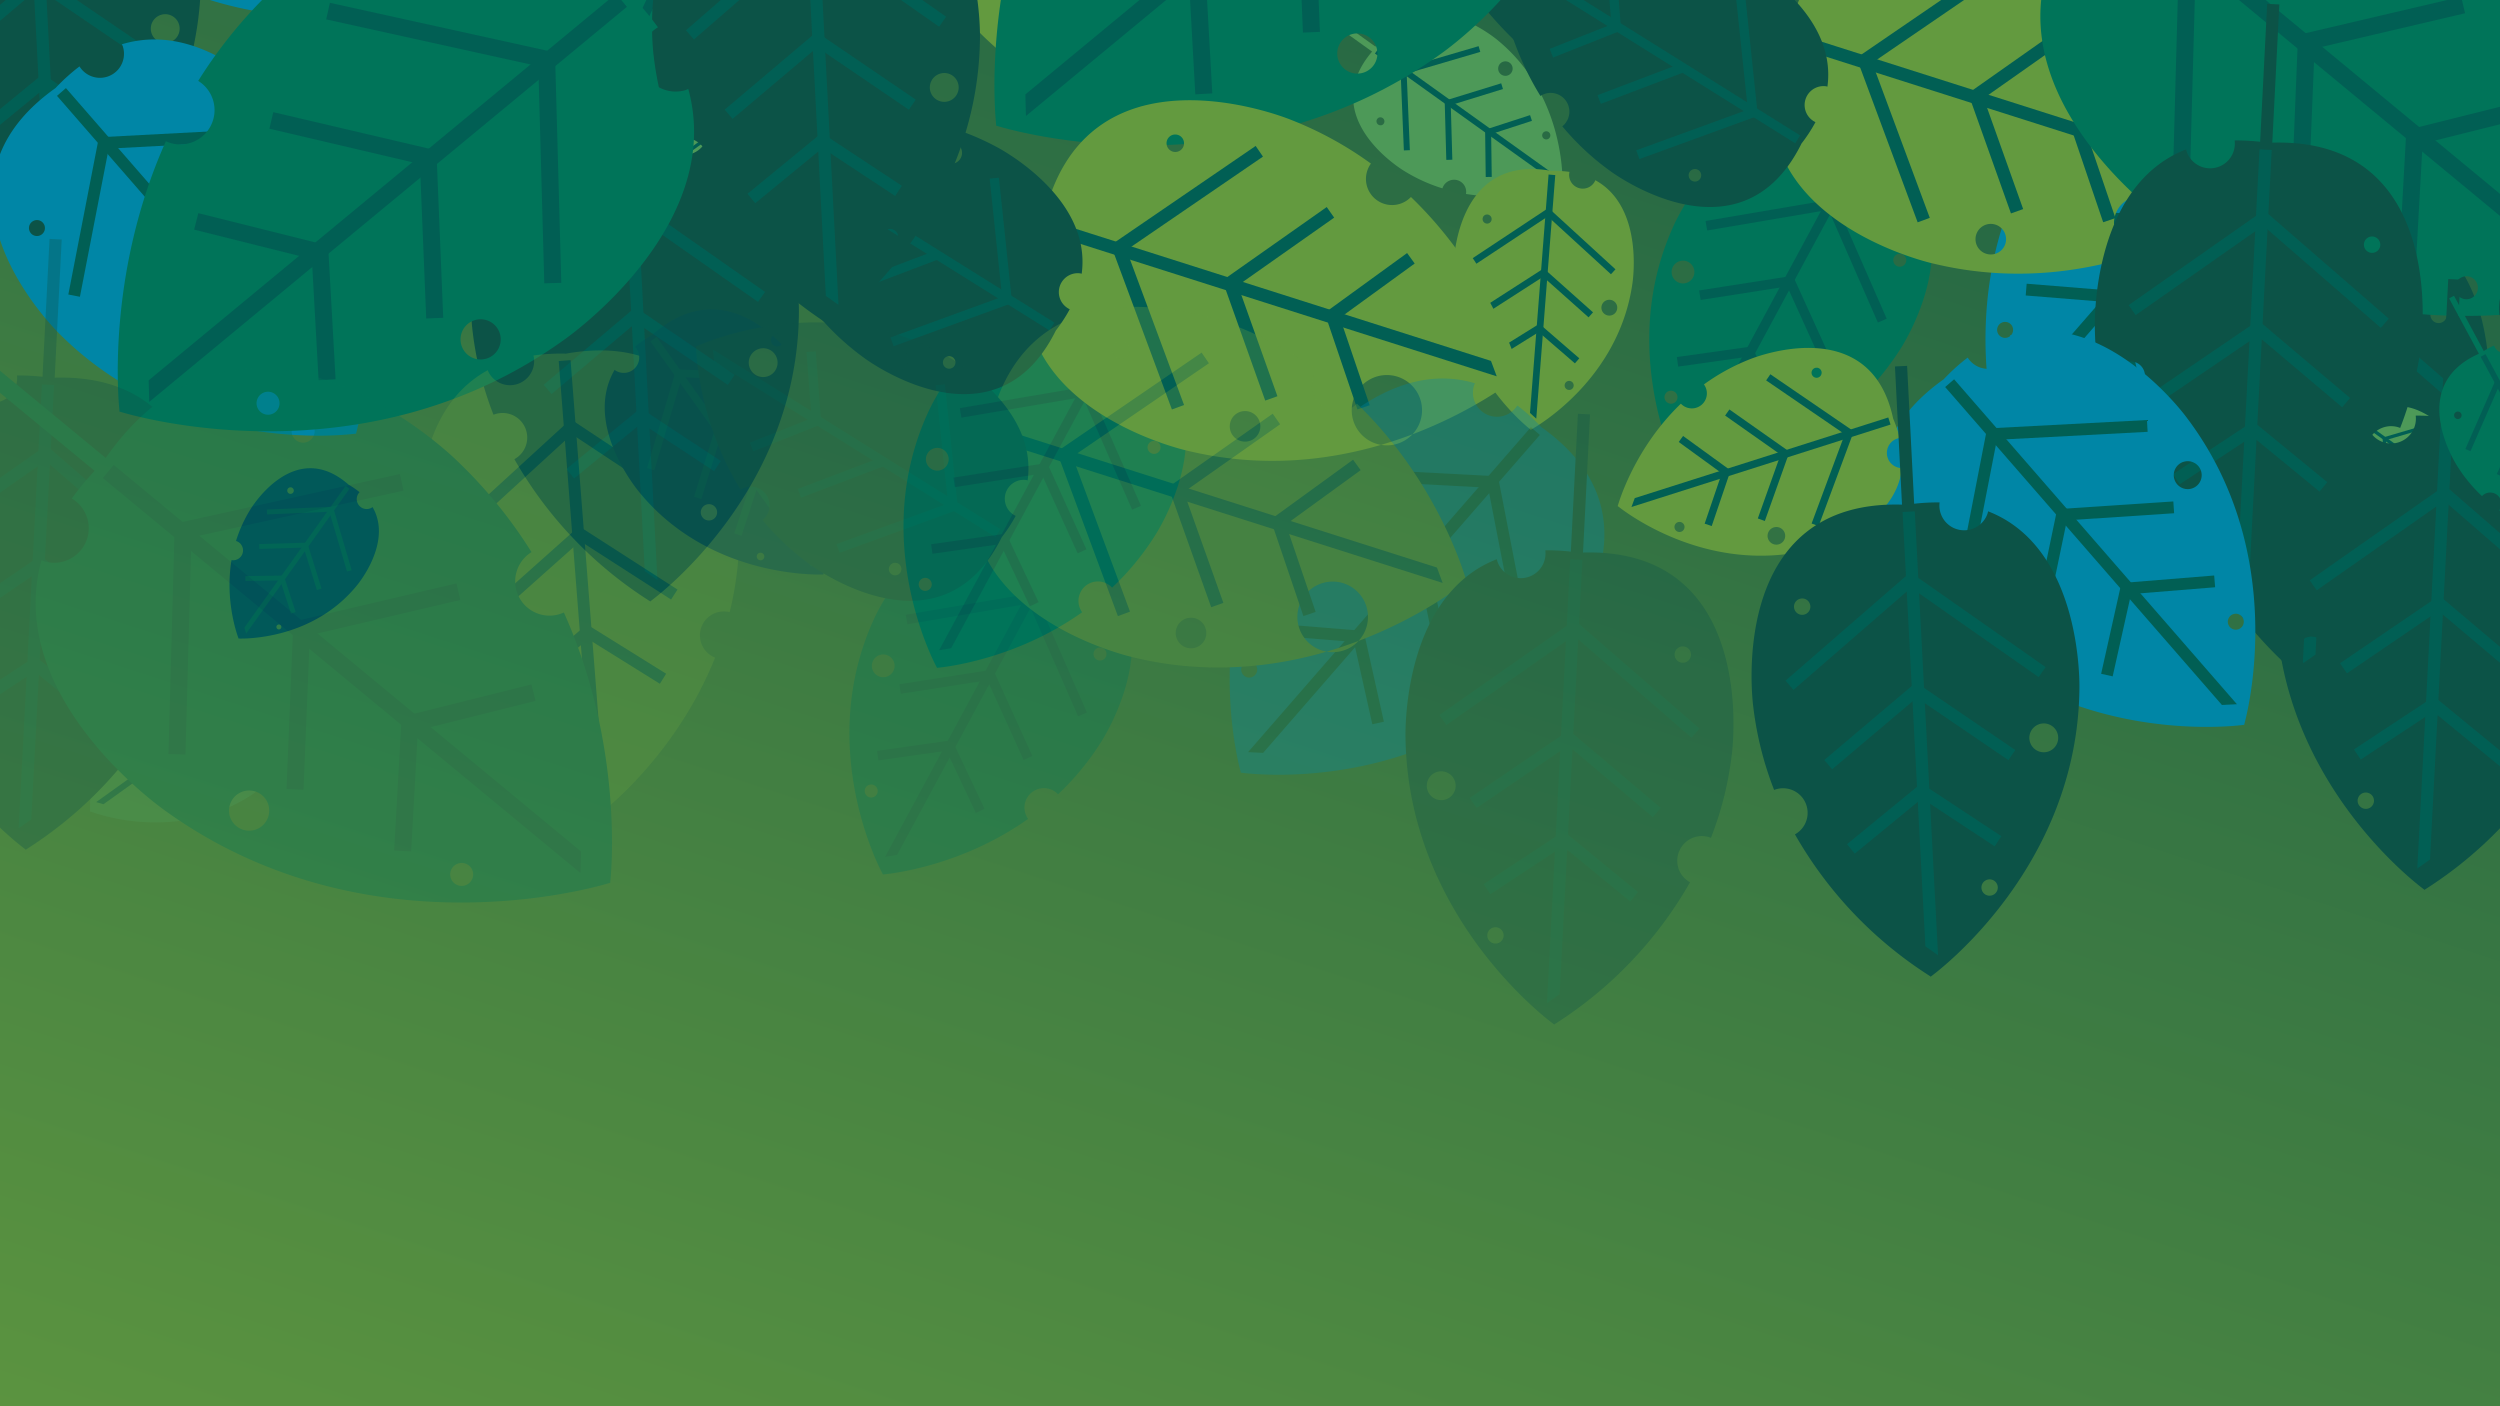 <svg xmlns="http://www.w3.org/2000/svg" xmlns:xlink="http://www.w3.org/1999/xlink" viewBox="0 0 1920 1080"><defs><style>.cls-1{isolation:isolate;}.cls-2{fill:url(#linear-gradient);}.cls-3{mix-blend-mode:soft-light;}.cls-4{fill:#639a3f;}.cls-5{fill:#015f54;}.cls-6{fill:#0086a6;}.cls-7{fill:#007459;}.cls-8{fill:#4d9958;}.cls-9{fill:#0c5347;}.cls-10{fill:#014c59;}.cls-11{fill:#006f8a;}.cls-12{opacity:0.32;}</style><linearGradient id="linear-gradient" x1="631.85" y1="1635.05" x2="1370.78" y2="-631.87" gradientUnits="userSpaceOnUse"><stop offset="0.05" stop-color="#639a3f"/><stop offset="1" stop-color="#0c5347"/></linearGradient></defs><g class="cls-1"><g id="Layer_1" data-name="Layer 1"><rect class="cls-2" x="-237.12" y="-125.15" width="2452.15" height="1329.38"/><g class="cls-3"><path class="cls-4" d="M666-174.93a252.21,252.21,0,0,0,7.38,63.58A18.4,18.4,0,0,1,695.68-98,18.39,18.39,0,0,1,684.57-76.4C713.52-4,766.59,38.42,771.3,42.08l0,.24.19-.1.17.13,0-.24c7.28-4,118.81-67.61,137.82-198,0,0,17.21-104.29-50.35-141.29a12.27,12.27,0,0,1-.57,1.46,18.55,18.55,0,0,1-25,8,18.53,18.53,0,0,1-9.56-20.8,151.39,151.39,0,0,0-24.9-1.4C664.85-334,666-174.93,666-174.93ZM820.73-12.67a6.16,6.16,0,0,1-2.64-8.3,6.15,6.15,0,0,1,8.3-2.63A6.16,6.16,0,0,1,829-15.32a6.16,6.16,0,0,1-8.23,2.64Zm62.4-120.75a10.77,10.77,0,0,1,4.62,14.51,10.76,10.76,0,0,1-14.51,4.63,10.77,10.77,0,0,1-4.63-14.5,10.79,10.79,0,0,1,14.54-4.67l.05,0ZM714.71-249.9a6.17,6.17,0,0,1,2.8,8.25,6.15,6.15,0,0,1-8.24,2.8,6.16,6.16,0,0,1-2.8-8.25l.09-.17a6.16,6.16,0,0,1,8.22-2.63Z"/><polygon class="cls-5" points="770.3 19.27 795.56 -304.92 804.65 -304.17 778.83 27.08 770.3 19.27"/></g><g class="cls-3"><path class="cls-6" d="M53-64.71a251.5,251.5,0,0,0,50.32,39.13,18.3,18.3,0,0,1,25-6.75A18.29,18.29,0,0,1,136-9.14c71.63,30,138.77,21.91,144.65,21.1l.15.19v-.22H281l-.17-.17c2.22-8,34.92-131.55-44.38-236,0,0-62.06-85-135.47-62.85a15.39,15.39,0,0,1,.64,1.44,18.46,18.46,0,0,1-11.79,23.3,18.48,18.48,0,0,1-21.37-7.7A149.15,149.15,0,0,0,50-253.43C-60.7-174.88,53-64.71,53-64.71Zm223.26,3.3a6.13,6.13,0,0,1-7.74-3.91,6.13,6.13,0,0,1,3.91-7.74,6.13,6.13,0,0,1,7.74,3.9v0a6.11,6.11,0,0,1-3.88,7.72ZM234.1-190a10.72,10.72,0,0,1,13.53,6.84,10.72,10.72,0,0,1-6.84,13.53,10.71,10.71,0,0,1-13.53-6.84v0A10.71,10.71,0,0,1,234.1-190ZM33.84-151.73a6.13,6.13,0,0,1,7.74,3.9,6.14,6.14,0,0,1-3.91,7.75A6.13,6.13,0,0,1,29.93-144v0a6.1,6.1,0,0,1,3.88-7.71Z"/></g><g class="cls-3"><path class="cls-7" d="M388.16-11.53a204.74,204.74,0,0,0,33,40.06,14.92,14.92,0,0,1,23,18.92C495.8,84.11,550.64,89.68,555.48,90.11v.17l.08-.16h.17V90c3.22-6,51.32-98.42,6.92-195.69,0,0-34.14-78.71-96.5-74.21,0,.41.21.8.24,1.23a15.07,15.07,0,0,1-13.54,16.47h0a15.06,15.06,0,0,1-15.6-10,123.3,123.3,0,0,0-17.64,9.94C317.41-119.53,388.16-11.53,388.16-11.53ZM565.16,31a5,5,0,1,1,4.48-5.45.41.41,0,0,1,0,.11A5,5,0,0,1,565.16,31ZM554.61-78.8a8.74,8.74,0,0,1,9.53,7.86,8.75,8.75,0,0,1-7.86,9.54,8.75,8.75,0,0,1-9.55-7.85A8.75,8.75,0,0,1,554.61-78.8ZM388.45-84.17a5,5,0,0,1,5.46,4.51,5,5,0,0,1-4.51,5.44A5,5,0,0,1,384-78.71a5,5,0,0,1,4.49-5.44Z"/><polygon class="cls-5" points="475.27 -58.68 447.61 2.19 440.88 -0.87 470.85 -66.88 475.27 -58.68"/><polygon class="cls-5" points="506.68 -4.53 484.31 42.86 477.62 39.69 502.32 -12.62 506.68 -4.53"/><polygon class="cls-5" points="559.13 2.51 506.46 -4.94 502.45 -12.34 502.53 -12.95 560.16 -4.82 559.13 2.51"/><polygon class="cls-5" points="544.76 75.04 419.36 -157.21 425.89 -160.72 554.01 76.63 544.76 75.04"/></g><path class="cls-8" d="M1078.32,131.23a126.43,126.43,0,0,0,29.48,13.44,9.15,9.15,0,0,1,4-5.21,9.29,9.29,0,0,1,14.08,9.51,153.11,153.11,0,0,0,74-6.53l.13.06h0c.17-4.2,1.8-69.15-49.67-111.51,0,0-40.67-34.74-74.36-15.16.21.09.35.39.49.63a9.38,9.38,0,0,1-14.57,11.61,76.31,76.31,0,0,0-7.14,10.4C1009.15,90.09,1078.32,131.23,1078.32,131.23Zm110.79-24.57a3.13,3.13,0,1,1,.16-.1ZM1153.16,48a5.56,5.56,0,1,1-1.69,7.69l-.12-.2A5.56,5.56,0,0,1,1153.16,48Zm-94.53,42.47a3.12,3.12,0,0,1,3.26,5.31,3.16,3.16,0,0,1-4.29-1,3.1,3.1,0,0,1,1-4.26Z"/><polygon class="cls-8" points="1058.77 43.23 1011.12 9.03 1013.82 5.28 1064.38 41.59 1058.77 43.23"/><polygon class="cls-5" points="1080.34 56.73 1082.77 115.33 1078.17 115.53 1075.6 53.32 1080.34 56.73"/><polygon class="cls-5" points="1114.21 81 1115.39 122.67 1110.76 122.8 1109.52 77.61 1114.21 81"/><polygon class="cls-5" points="1145.21 103.22 1145.66 135.88 1141.04 135.93 1140.56 99.88 1145.21 103.22"/><polygon class="cls-5" points="1136.86 39.85 1080.08 56.55 1075.81 53.47 1075.69 53.03 1135.57 35.45 1136.86 39.85"/><polygon class="cls-5" points="1109.26 77.44 1152.92 63.98 1154.27 68.37 1113.95 80.83 1109.26 77.44"/><polygon class="cls-5" points="1176.53 92.8 1144.98 103.06 1140.72 99.98 1140.58 99.62 1175.09 88.42 1176.53 92.8"/><polygon class="cls-5" points="1189.73 136.89 1055.95 41.11 1058.65 37.36 1195.34 135.25 1189.73 136.89"/><g class="cls-3"><path class="cls-9" d="M1077.55-136.06a259.36,259.36,0,0,0,16,63.77,18.81,18.81,0,0,1,13.36-.24,19,19,0,0,1,11.38,24.29,18.77,18.77,0,0,1-8.69,10.07A311.64,311.64,0,0,0,1213.76,71l0,.26.15-.16.16.16,0-.26c6.82-5,112.1-84.78,114-220,0,0,3.64-108.55-70.11-137.22-.14.54-.21,1-.39,1.58a19.11,19.11,0,0,1-24.44,11.46,19,19,0,0,1-12.43-19.87,153.91,153.91,0,0,0-25.55,1.83C1055.19-297.91,1077.55-136.06,1077.55-136.06ZM1256.9,8.56a6.33,6.33,0,0,1-3.78-8,6.35,6.35,0,0,1,8.07-3.75A6.32,6.32,0,0,1,1265,4.83,6.32,6.32,0,0,1,1256.9,8.56Zm47.47-131.31a11.14,11.14,0,0,1,6.67,14.22,11.12,11.12,0,0,1-14.17,6.63,11.13,11.13,0,0,1-6.64-14.17,11.14,11.14,0,0,1,14.14-6.68ZM1117.27-219a6.34,6.34,0,0,1,3.76,8.07,6.35,6.35,0,0,1-8.07,3.76,6.32,6.32,0,0,1-3.76-8.07,6.32,6.32,0,0,1,8.07-3.76Z"/><polygon class="cls-5" points="1209.71 47.83 1192.21 -285.76 1201.59 -286.22 1219.45 54.65 1209.71 47.83"/></g><g class="cls-3"><path class="cls-9" d="M-96.21-1.78A259.36,259.36,0,0,0-80.2,62a18.81,18.81,0,0,1,13.36-.23A19,19,0,0,1-55.46,86a18.79,18.79,0,0,1-8.69,10.08A311.78,311.78,0,0,0,40,205.24l0,.25.16-.16.16.16,0-.26c6.82-5,112.1-84.77,114-220,0,0,3.64-108.54-70.11-137.21-.14.53-.21,1-.39,1.57a19.11,19.11,0,0,1-24.44,11.47,19,19,0,0,1-12.43-19.88A156.09,156.09,0,0,0,21.37-157C-118.57-163.63-96.21-1.78-96.21-1.78ZM83.13,142.85a6.28,6.28,0,1,1,8.05-3.74A6.34,6.34,0,0,1,83.13,142.85ZM130.61,11.54a11.08,11.08,0,1,1-14.14,6.67,11.12,11.12,0,0,1,14.14-6.67ZM-56.49-84.67a6.34,6.34,0,0,1,3.76,8.07,6.35,6.35,0,0,1-8.07,3.75,6.31,6.31,0,0,1-3.76-8.07,6.31,6.31,0,0,1,8.07-3.75Z"/><polygon class="cls-5" points="28.97 -8.49 -35.65 46.13 -41.7 39 28.37 -20.25 28.97 -8.49"/><polygon class="cls-5" points="33 68.84 -18.28 110.9 -24.21 103.65 32.4 57.23 33 68.84"/><polygon class="cls-5" points="28.34 -20.86 105.02 31.35 99.72 39.1 28.93 -9.12 28.34 -20.86"/><polygon class="cls-5" points="89.18 105.32 32.96 68.25 32.42 57.61 32.83 56.96 94.32 97.52 89.18 105.32"/><polygon class="cls-5" points="35.95 182.12 18.45 -151.48 27.83 -151.93 45.69 188.94 35.95 182.12"/></g><g class="cls-3"><path class="cls-7" d="M883.54-228.35a361.31,361.31,0,0,0-58,70.91,26.28,26.28,0,0,1,11.39,14.74,26.45,26.45,0,0,1-17.7,33,26.4,26.4,0,0,1-18.53-1.35C755-9.14,764.18,87.72,765.09,96.25l-.3.07.3.08.08.3.29-.08c11.4,3.53,188,55,341.14-55.29,0,0,124.54-86.15,95.31-192.55-.7.16-1.31.62-2.05.83a26.6,26.6,0,0,1-33.16-17.78v0a26.59,26.59,0,0,1,11.9-30.45,216.88,216.88,0,0,0-23.27-27.1C1046.18-388,883.54-228.35,883.54-228.35Zm-12.81,321a8.82,8.82,0,1,1,11,5.9l-.19,0A8.83,8.83,0,0,1,870.73,92.68Zm186.48-56A15.43,15.43,0,1,1,1038,26.31,15.43,15.43,0,0,1,1057.21,36.67Zm-47.82-289.49a8.87,8.87,0,0,1-5.93,11,8.84,8.84,0,0,1-11-5.93,8.82,8.82,0,0,1,5.91-11,8.84,8.84,0,0,1,11,5.91Z"/><polygon class="cls-5" points="1008.44 -104.76 1013.7 24.49 1000.65 25.02 995.78 -94.33 1008.44 -104.76"/><polygon class="cls-5" points="918 72.46 912.78 -21.29 924.23 -30.77 925.31 -30.84 931.04 71.72 918 72.46"/><polygon class="cls-5" points="787.49 72.5 1146.46 -224.42 1154.77 -214.32 787.92 89.07 787.49 72.5"/></g><g class="cls-3"><path class="cls-4" d="M1116.13,207.46a142.93,142.93,0,0,0,4.16,35.91,10.39,10.39,0,0,1,6.33,19.74C1143,304,1172.94,328,1175.6,330l0,.14.11-.06.09.07V330c4.11-2.28,67.1-38.19,77.83-111.81,0,0,9.72-58.9-28.43-79.79a8.26,8.26,0,0,1-.33.82,10.47,10.47,0,0,1-19.49-7.21,86,86,0,0,0-14.07-.79C1115.48,117.64,1116.13,207.46,1116.13,207.46Zm87.39,91.64a3.48,3.48,0,1,1,4.68-1.5,3.47,3.47,0,0,1-4.68,1.5Zm35.24-68.2a6.08,6.08,0,1,1-8.2,2.62,6.09,6.09,0,0,1,8.2-2.62h0Zm-95.12-65.78a3.48,3.48,0,1,1-4.65,1.58l0-.1a3.48,3.48,0,0,1,4.64-1.49Z"/><polygon class="cls-5" points="1188.48 166.38 1133.88 202.53 1131.05 198.24 1188.99 159.86 1188.48 166.38"/><polygon class="cls-5" points="1184.84 212.73 1145.71 237.91 1142.92 233.57 1185.35 206.28 1184.84 212.73"/><polygon class="cls-5" points="1181.52 255.18 1150.57 274.44 1147.84 270.08 1182.01 248.8 1181.52 255.18"/><polygon class="cls-5" points="1237.21 210.62 1188.49 166.02 1188.95 160.15 1189.3 159.78 1240.68 206.83 1237.21 210.62"/><polygon class="cls-5" points="1185.38 205.95 1223.44 239.88 1220.01 243.72 1184.87 212.39 1185.38 205.95"/><polygon class="cls-5" points="1209.53 279.07 1181.54 254.85 1181.98 249 1182.27 248.69 1212.89 275.18 1209.53 279.07"/><polygon class="cls-5" points="1175.04 317.13 1189.3 134.04 1194.44 134.47 1179.85 321.55 1175.04 317.13"/></g><g class="cls-3"><path class="cls-10" d="M192.15,391.47a104.32,104.32,0,0,0-10.89,24,7.56,7.56,0,0,1-3.47,14.69c-5.17,31.66,4.53,57.87,5.41,60.15l-.06.08a.11.11,0,0,0,.08,0l0,.09.06-.08c3.43.12,56.21,1.4,90.58-40.49,0,0,28.2-33.1,12.25-60.48a4.81,4.81,0,0,1-.52.4A7.63,7.63,0,0,1,276.14,378a63.33,63.33,0,0,0-8.46-5.8C225.51,335.19,192.15,391.47,192.15,391.47Zm20.13,90a1.9,1.9,0,1,1,0,.08l0,0Zm47.61-29.29a3.13,3.13,0,1,0,0,.05Zm-34.61-76.71a2.52,2.52,0,1,1-3.48-.84,2.52,2.52,0,0,1,3.48.84Z"/><polygon class="cls-5" points="252.73 393.03 205.09 395.07 204.93 391.32 255.5 389.16 252.73 393.03"/><polygon class="cls-5" points="233.04 420.58 199.18 421.58 199.06 417.83 235.79 416.75 233.04 420.58"/><polygon class="cls-5" points="215.02 445.81 188.47 446.2 188.41 442.46 217.73 442.02 215.02 445.81"/><polygon class="cls-5" points="266.51 438.95 252.88 392.81 255.37 389.32 255.73 389.22 270.1 437.88 266.51 438.95"/><polygon class="cls-5" points="235.93 416.55 246.93 452.02 243.35 453.14 233.19 420.38 235.93 416.55"/><polygon class="cls-5" points="223.51 471.25 215.16 445.61 217.64 442.14 217.93 442.05 227.08 470.08 223.51 471.25"/><polygon class="cls-5" points="187.69 482.03 265.4 373.18 268.45 375.36 189.04 486.6 187.69 482.03"/></g><g class="cls-3"><path class="cls-6" d="M45.63,256.34A252.07,252.07,0,0,0,96,295.47a18.3,18.3,0,0,1,32.63,16.44c71.63,30,138.77,21.91,144.66,21.1l.14.19V333h.22l-.17-.16c2.22-8,34.92-131.56-44.38-236,0,0-62.06-85-135.46-62.85q.34.7.63,1.44A18.46,18.46,0,0,1,61.06,51,147.47,147.47,0,0,0,42.65,67.62C-68.09,146.17,45.63,256.34,45.63,256.34Zm223.27,3.3a6.13,6.13,0,1,1,3.9-7.74h0a6.11,6.11,0,0,1-3.89,7.72ZM226.71,131.08a10.72,10.72,0,1,1-6.84,13.53v0A10.72,10.72,0,0,1,226.71,131.08ZM26.45,169.32a6.13,6.13,0,1,1-3.9,7.74v0a6.1,6.1,0,0,1,3.88-7.71Z"/><polygon class="cls-5" points="83.39 114.61 61.38 227.92 52.48 226.18 75.85 105.92 83.39 114.61"/><polygon class="cls-5" points="137.17 176.46 120.48 256.77 111.59 254.91 129.7 167.86 137.17 176.46"/><polygon class="cls-5" points="186.42 233.08 172.41 295.81 163.55 293.84 179.03 224.6 186.42 233.08"/><polygon class="cls-5" points="199.25 108.01 82.97 114.16 76.14 106.3 76.11 105.41 198.75 98.95 199.25 108.01"/><polygon class="cls-5" points="129.32 167.41 219 161.48 219.6 170.54 136.78 176.01 129.32 167.41"/><polygon class="cls-5" points="251.11 227.38 186.06 232.65 179.27 224.88 179.19 224.12 250.37 218.35 251.11 227.38"/><polygon class="cls-5" points="256.32 317.8 43.77 73.62 50.63 67.66 267.83 317.2 256.32 317.8"/></g><g class="cls-3"><path class="cls-7" d="M887.09,411.23a204.45,204.45,0,0,1-33,40.06,14.92,14.92,0,0,0-23,18.92c-51.61,36.66-106.46,42.23-111.3,42.67v.17l-.08-.16h-.17v-.17c-3.21-5.94-51.32-98.42-6.91-195.68,0,0,34.13-78.72,96.49-74.22,0,.42-.2.8-.24,1.23a15.09,15.09,0,0,0,13.54,16.47h0a15.06,15.06,0,0,0,15.61-10,122.66,122.66,0,0,1,17.63,9.94C957.84,303.24,887.09,411.23,887.09,411.23Zm-177,42.55a5,5,0,1,0-4.49-5.46s0,.08,0,.12A5,5,0,0,0,710.1,453.78ZM720.65,344a8.74,8.74,0,1,0,7.88,9.55A8.74,8.74,0,0,0,720.65,344ZM886.8,338.6a5,5,0,1,0,4.49,5.46,5,5,0,0,0-4.49-5.46Z"/><polygon class="cls-7" points="853.32 270.61 897.93 187.75 891.4 184.24 844.07 272.2 853.32 270.61"/><polygon class="cls-5" points="831.7 305.25 869.49 391.46 876.25 388.48 836.17 296.99 831.7 305.25"/><polygon class="cls-5" points="799.99 364.08 827.64 424.96 834.38 421.89 804.4 355.88 799.99 364.08"/><polygon class="cls-5" points="768.58 418.23 790.95 465.63 797.63 462.46 772.93 410.15 768.58 418.23"/><polygon class="cls-5" points="738.37 320.74 831.96 304.81 835.99 297.36 835.86 296.63 737.13 313.44 738.37 320.74"/><polygon class="cls-5" points="804.63 355.46 732.22 366.8 733.37 374.11 800.23 363.64 804.63 355.46"/><polygon class="cls-5" points="716.12 425.27 768.8 417.83 772.8 410.42 772.72 409.81 715.09 417.95 716.12 425.27"/><polygon class="cls-5" points="730.5 497.81 855.89 265.56 849.37 262.05 721.24 499.39 730.5 497.81"/><path class="cls-4" d="M991.66,92.1a275.43,275.43,0,0,1,61.22,33.54,20.06,20.06,0,0,0,30.72,25.66c61.29,59,82.35,130,84.13,136.25l.22.13-.18.16.06.22-.22-.13c-7.06,5.71-117.08,92.31-256.59,58,0,0-112.44-25.4-122.09-108.85.57,0,1.14,0,1.71,0A20.22,20.22,0,0,0,791.9,197a165.77,165.77,0,0,1,8.8-25.73C831.44,25.68,991.66,92.1,991.66,92.1ZM1092.12,315a27,27,0,1,0,0,.07Zm-147.61,13.5a11.74,11.74,0,1,0,10.63-12.76,11.73,11.73,0,0,0-10.63,12.76v.06Zm-48.58-218a6.71,6.71,0,1,0,6.21-7.18l-.22,0a6.72,6.72,0,0,0-6,7.23Z"/><polygon class="cls-5" points="865.6 191.69 969.95 120.28 964.34 112.09 853.57 187.86 865.6 191.69"/><polygon class="cls-5" points="951.17 218.86 1024.64 167.14 1018.92 159.01 939.26 215.09 951.17 218.86"/><polygon class="cls-5" points="1029.52 243.75 1086.48 202.38 1080.65 194.34 1017.76 240.01 1029.52 243.75"/><polygon class="cls-5" points="909.34 311.03 864.95 191.45 854.11 188.01 853.2 188.37 900.03 314.48 909.34 311.03"/><polygon class="cls-5" points="938.64 214.89 971.69 307.65 981.05 304.3 950.54 218.66 938.64 214.89"/><polygon class="cls-5" points="1051.91 311.23 1028.92 243.55 1018.14 240.11 1017.37 240.39 1042.5 314.42 1051.91 311.23"/><polygon class="cls-5" points="1145.08 277.18 807.15 169.67 804.17 179.16 1149.48 289.01 1145.08 277.18"/><path class="cls-9" d="M663.74,274.93a198.42,198.42,0,0,1-36.61-34.24,14.39,14.39,0,0,0-16.81-23.32c-32.15-52-34.16-105.16-34.26-109.83l-.16-.1.16,0,0-.17.15.1c5.93-2.71,98-43.37,188.94,5.35,0,0,73.74,37.74,65.58,97.52-.4-.1-.78-.25-1.18-.31a14.53,14.53,0,0,0-8,27.57,117.52,117.52,0,0,1-10.68,16.36C763.43,349.71,663.74,274.93,663.74,274.93ZM633.6,101.8a4.82,4.82,0,1,0,5.53-4h0A4.84,4.84,0,0,0,633.6,101.8Zm105.14,16.91a8.42,8.42,0,1,0-9.66,7,8.42,8.42,0,0,0,9.66-7v0Zm-5,160.39a4.82,4.82,0,1,0-5.54,4A4.81,4.81,0,0,0,733.72,279.1Z"/><polygon class="cls-5" points="769.24 228.07 683.88 259.17 686.33 265.88 776.93 232.88 769.24 228.07"/><polygon class="cls-5" points="714.52 193.92 654.16 216.81 656.71 223.49 722.13 198.65 714.52 193.92"/><polygon class="cls-5" points="664.43 162.62 617.4 181.26 620.03 187.91 671.95 167.31 664.43 162.62"/><polygon class="cls-5" points="760.06 137.2 769.65 228.34 776.59 232.68 777.29 232.6 767.16 136.47 760.06 137.2"/><polygon class="cls-5" points="660.87 111.66 664.82 162.85 671.7 167.18 672.29 167.12 667.99 111.1 660.87 111.66"/><polygon class="cls-5" points="589.95 118.76 805.99 253.81 809.77 247.74 589 109.74 589.95 118.76"/></g><path class="cls-8" d="M530.05,158.05a70.16,70.16,0,0,1-16.39,7.48,5.17,5.17,0,0,0-10,2.39,85.13,85.13,0,0,1-41.16-3.63l-.07,0h0c-.09-2.34-1-38.45,27.62-62,0,0,22.62-19.32,41.36-8.43-.12,0-.2.21-.27.35a5.21,5.21,0,0,0,8.1,6.45,42.38,42.38,0,0,1,4,5.79C568.52,135.17,530.05,158.05,530.05,158.05Zm-61.61-13.66a1.73,1.73,0,0,0,1.82-2.95,1.73,1.73,0,0,0-1.91,2.89Zm20-32.61a3.09,3.09,0,1,0,.93,4.27.41.41,0,0,0,.07-.11A3.09,3.09,0,0,0,488.44,111.78ZM541,135.39a1.74,1.74,0,0,0-1.81,3,1.77,1.77,0,0,0,2.39-.57,1.73,1.73,0,0,0-.55-2.37Z"/><polygon class="cls-8" points="540.93 109.11 567.43 90.09 565.93 88.01 537.81 108.2 540.93 109.11"/><polygon class="cls-5" points="528.93 116.62 527.58 149.21 530.14 149.32 531.57 114.72 528.93 116.62"/><polygon class="cls-5" points="510.09 130.12 509.44 153.29 512.01 153.36 512.7 128.24 510.09 130.12"/><polygon class="cls-5" points="492.86 142.47 492.61 160.64 495.18 160.66 495.44 140.62 492.86 142.47"/><polygon class="cls-5" points="497.5 107.24 529.07 116.52 531.45 114.81 531.52 114.56 498.21 104.79 497.5 107.24"/><polygon class="cls-5" points="512.85 128.14 488.57 120.65 487.82 123.09 510.24 130.02 512.85 128.14"/><polygon class="cls-5" points="475.44 136.68 492.99 142.38 495.35 140.68 495.43 140.47 476.24 134.24 475.44 136.68"/><polygon class="cls-5" points="468.1 161.2 542.49 107.93 540.99 105.85 464.98 160.29 468.1 161.2"/><g class="cls-3"><polygon class="cls-11" points="382.67 293.11 446.62 155.56 457.42 160.59 389.56 306.59 382.67 293.11"/><path class="cls-9" d="M363,254.75a259.36,259.36,0,0,0,16,63.77,18.89,18.89,0,0,1,16.05,34.13A311.69,311.69,0,0,0,499.22,461.77l0,.25.16-.16.16.16,0-.26c6.82-5,112.1-84.77,114-220,0,0,3.64-108.54-70.11-137.21-.14.53-.22,1-.39,1.57a19,19,0,0,1-36.87-8.41,156.09,156.09,0,0,0-25.55,1.83C340.66,92.9,363,254.75,363,254.75ZM542.36,399.38a6.28,6.28,0,1,1,8-3.74A6.34,6.34,0,0,1,542.36,399.38Zm47.47-131.31a11.08,11.08,0,1,1-14.13,6.67,11.13,11.13,0,0,1,14.13-6.67ZM402.74,171.86a6.29,6.29,0,1,1-8.07,3.75,6.34,6.34,0,0,1,8.07-3.75Z"/><polygon class="cls-9" points="477.88 112.23 471.81 -6.71 481.16 -7.17 487.61 119.06 477.88 112.23"/><polygon class="cls-5" points="483.82 163.56 393.89 241.66 387.75 234.61 483.2 151.7 483.82 163.56"/><polygon class="cls-5" points="488.2 248.04 423.58 302.66 417.52 295.53 487.59 236.28 488.2 248.04"/><polygon class="cls-5" points="492.23 325.37 440.95 367.43 435.01 360.18 491.63 313.76 492.23 325.37"/><polygon class="cls-5" points="582.17 231.88 483.78 162.93 483.2 152.21 483.75 151.46 587.55 224.2 582.17 231.88"/><polygon class="cls-5" points="487.57 235.67 564.25 287.88 558.95 295.63 488.16 247.41 487.57 235.67"/><polygon class="cls-5" points="548.41 361.85 492.19 324.78 491.65 314.14 492.06 313.49 553.55 354.05 548.41 361.85"/><polygon class="cls-5" points="495.18 438.65 477.67 105.05 487.06 104.6 504.91 445.47 495.18 438.65"/></g><g class="cls-3"><polygon class="cls-11" points="521.73 81.75 585.68 -55.8 596.48 -50.77 528.62 95.23 521.73 81.75"/><path class="cls-9" d="M502.07,43.39a260.26,260.26,0,0,0,16,63.77,18.89,18.89,0,0,1,16.06,34.13A311.49,311.49,0,0,0,638.28,250.4l0,.26.16-.16.16.16,0-.26c6.83-5,112.1-84.77,114-220,0,0,3.64-108.55-70.12-137.21-.13.53-.21,1-.38,1.57a19.12,19.12,0,0,1-24.45,11.47,19,19,0,0,1-12.42-19.88,154.92,154.92,0,0,0-25.55,1.83C479.72-118.46,502.07,43.39,502.07,43.39ZM681.42,188a6.28,6.28,0,1,1,8.05-3.73A6.33,6.33,0,0,1,681.42,188ZM728.89,56.7a11.08,11.08,0,1,1-14.13,6.68,11.14,11.14,0,0,1,14.13-6.68ZM541.8-39.51a6.35,6.35,0,0,1,3.75,8.07,6.34,6.34,0,0,1-8.07,3.76,6.32,6.32,0,0,1-3.75-8.07,6.32,6.32,0,0,1,8.07-3.76Z"/><polygon class="cls-5" points="622.88 -47.8 532.94 30.3 526.81 23.25 622.25 -59.66 622.88 -47.8"/><polygon class="cls-5" points="627.26 36.68 562.63 91.3 556.58 84.17 626.65 24.92 627.26 36.68"/><polygon class="cls-5" points="631.29 114.01 580.01 156.07 574.07 148.82 630.68 102.4 631.29 114.01"/><polygon class="cls-5" points="721.23 20.52 622.84 -48.43 622.26 -59.15 622.8 -59.9 726.61 12.84 721.23 20.52"/><polygon class="cls-5" points="626.63 24.31 703.3 76.51 698.01 84.27 627.21 36.05 626.63 24.31"/><polygon class="cls-5" points="687.47 150.49 631.24 113.42 630.7 102.78 631.11 102.12 692.61 142.69 687.47 150.49"/><polygon class="cls-5" points="634.24 227.28 616.73 -106.31 626.11 -106.76 643.97 234.11 634.24 227.28"/></g><g class="cls-3"><path class="cls-7" d="M210.23-8.77a361.31,361.31,0,0,0-58,70.91,26.34,26.34,0,0,1-24.84,46.35c-45.72,102-36.51,198.81-35.6,207.33l-.3.07.31.09.07.29.29-.07c11.4,3.52,188,55,341.14-55.29,0,0,124.54-86.15,95.31-192.56-.7.17-1.31.63-2.05.84a26.62,26.62,0,0,1-33.16-17.78v0a26.59,26.59,0,0,1,11.9-30.45A217,217,0,0,0,482-6.18C372.87-168.38,210.23-8.77,210.23-8.77Zm-12.81,321a8.82,8.82,0,1,1,11,5.89l-.19.06A8.84,8.84,0,0,1,197.42,312.26Zm186.48-56a15.43,15.43,0,1,1-19.24-10.36A15.43,15.43,0,0,1,383.9,256.25ZM336.08-33.24a8.88,8.88,0,0,1-5.93,11,8.85,8.85,0,0,1-11-5.93,8.82,8.82,0,0,1,5.91-11,8.85,8.85,0,0,1,11,5.9Z"/><polygon class="cls-7" points="465.29 1.35 593.4 -104.36 601.71 -94.26 465.72 17.92 465.29 1.35"/><polygon class="cls-5" points="412.74 50.69 250.52 14.89 253.35 2.17 425.52 40.11 412.74 50.69"/><polygon class="cls-5" points="321.79 125.81 206.9 98.86 209.89 86.15 334.47 115.35 321.79 125.81"/><polygon class="cls-5" points="238.85 198.81 149.11 176.37 152.3 163.71 251.34 188.48 238.85 198.81"/><polygon class="cls-5" points="418.01 217.59 413.41 50.09 424.94 40.56 426.24 40.53 431.07 217.22 418.01 217.59"/><polygon class="cls-5" points="335.13 114.82 340.39 244.07 327.34 244.59 322.47 125.24 335.13 114.82"/><polygon class="cls-5" points="244.69 292.03 239.47 198.28 250.92 188.8 252 188.73 257.73 291.29 244.69 292.03"/><polygon class="cls-5" points="114.18 292.08 473.15 -4.84 481.46 5.26 114.61 308.65 114.18 292.08"/></g><g class="cls-12"><g class="cls-3"><path class="cls-4" d="M567.76,406.54a252.26,252.26,0,0,1-7.38,63.58,18.39,18.39,0,0,0-11.2,34.95c-28.95,72.42-82,114.81-86.72,118.48l0,.24-.2-.1-.17.13,0-.24c-7.28-4-118.81-67.61-137.82-198,0,0-17.21-104.28,50.35-141.28.17.5.36,1,.57,1.46A18.54,18.54,0,0,0,409.72,273a152.37,152.37,0,0,1,24.9-1.39C568.9,247.5,567.76,406.54,567.76,406.54ZM413,568.8a23.51,23.51,0,1,0-.08,0Zm-62.4-120.75a10.77,10.77,0,1,0,14.51,4.63,10.77,10.77,0,0,0-14.51-4.63l-.05,0ZM519,331.57a6.16,6.16,0,1,0,8.24,2.8.89.89,0,0,0-.08-.17,6.17,6.17,0,0,0-8.23-2.64Z"/><polygon class="cls-5" points="439.66 333.8 536.33 397.82 541.34 390.22 438.75 322.26 439.66 333.8"/><polygon class="cls-5" points="446.09 415.87 515.38 460.45 520.32 452.78 445.19 404.45 446.09 415.87"/><polygon class="cls-5" points="451.98 491.02 506.78 525.14 511.6 517.42 451.1 479.75 451.98 491.02"/><polygon class="cls-5" points="353.36 412.14 439.63 333.16 438.81 322.77 438.2 322.12 347.22 405.42 353.36 412.14"/><polygon class="cls-5" points="445.14 403.86 377.74 463.94 383.82 470.74 446.05 415.26 445.14 403.86"/><polygon class="cls-5" points="402.38 533.33 451.95 490.45 451.15 480.1 450.65 479.54 396.42 526.44 402.38 533.33"/><polygon class="cls-5" points="463.45 600.73 438.19 276.55 429.1 277.29 454.93 608.55 463.45 600.73"/></g><g class="cls-3"><path class="cls-10" d="M618.3,287.25a162.07,162.07,0,0,1,17,37.31,11.78,11.78,0,0,0,5.4,22.88c8.05,49.29-7,90.09-8.42,93.64l.09.13-.12,0-.05.12-.09-.11c-5.34.19-87.51,2.18-141-63.05,0,0-43.91-51.52-19.07-94.14a9.38,9.38,0,0,0,.8.61,11.87,11.87,0,0,0,14.76-18.35,97.69,97.69,0,0,1,13.17-9C566.38,199.64,618.3,287.25,618.3,287.25ZM587,427.32a2.91,2.91,0,1,0,0,.13l0-.05Zm-74.13-45.6a4.91,4.91,0,1,1,0,.08Zm53.88-119.43a3.94,3.94,0,1,0,5.43-1.3,3.94,3.94,0,0,0-5.43,1.3Z"/><polygon class="cls-5" points="524 289.68 598.17 292.85 598.41 287.03 519.68 283.65 524 289.68"/><polygon class="cls-5" points="554.64 332.57 607.37 334.13 607.55 328.29 550.38 326.62 554.64 332.57"/><polygon class="cls-5" points="582.7 371.84 624.04 372.46 624.13 366.63 578.49 365.95 582.7 371.84"/><polygon class="cls-5" points="502.54 361.17 523.76 289.35 519.88 283.91 519.32 283.75 496.95 359.51 502.54 361.17"/><polygon class="cls-5" points="550.15 326.3 533.03 381.52 538.61 383.25 554.42 332.25 550.15 326.3"/><polygon class="cls-5" points="569.48 411.45 582.49 371.55 578.63 366.14 578.17 365.99 563.92 409.63 569.48 411.45"/><polygon class="cls-5" points="625.25 428.23 504.27 258.77 499.53 262.17 623.16 435.35 625.25 428.23"/></g><g class="cls-3"><path class="cls-6" d="M1180.73,516.75a250.78,250.78,0,0,1-50.32,39.13,18.3,18.3,0,0,0-32.63,16.45c-71.63,30-138.77,21.91-144.65,21.09l-.15.2v-.22h-.21l.17-.17c-2.23-8-34.93-131.56,44.37-236,0,0,62.06-85,135.47-62.86a15.39,15.39,0,0,0-.64,1.44,18.46,18.46,0,0,0,33.16,15.61A147.72,147.72,0,0,1,1183.72,328C1294.46,406.59,1180.73,516.75,1180.73,516.75Zm-223.26,3.3a6.13,6.13,0,1,0-3.9-7.74v0a6.1,6.1,0,0,0,3.88,7.71Zm42.18-128.56A10.72,10.72,0,1,0,1006.5,405v0A10.73,10.73,0,0,0,999.65,391.49Zm200.27,38.25a6.13,6.13,0,1,0,3.9,7.74v0a6.1,6.1,0,0,0-3.89-7.71Z"/><polygon class="cls-5" points="1142.98 375.03 1164.98 488.34 1173.89 486.6 1150.52 366.33 1142.98 375.03"/><polygon class="cls-5" points="1089.19 436.88 1105.88 517.18 1114.77 515.33 1096.66 428.28 1089.19 436.88"/><polygon class="cls-5" points="1039.94 493.5 1053.95 556.23 1062.81 554.25 1047.34 485.01 1039.94 493.5"/><polygon class="cls-5" points="1027.11 368.42 1143.39 374.57 1150.23 366.71 1150.26 365.82 1027.61 359.36 1027.11 368.42"/><polygon class="cls-5" points="1097.05 427.82 1007.36 421.89 1006.77 430.95 1089.58 436.42 1097.05 427.82"/><polygon class="cls-5" points="975.26 487.8 1040.31 493.06 1047.1 485.3 1047.17 484.53 976 478.76 975.26 487.8"/><polygon class="cls-5" points="970.05 578.21 1182.59 334.04 1175.73 328.07 958.53 577.62 970.05 578.21"/></g><g class="cls-3"><path class="cls-7" d="M845.59,569.93a204.51,204.51,0,0,1-33,40.07,14.92,14.92,0,0,0-23,18.91c-51.62,36.66-106.46,42.23-111.3,42.67v.17l-.08-.16H678v-.17c-3.22-5.94-51.32-98.42-6.91-195.68,0,0,34.13-78.72,96.49-74.22,0,.42-.2.81-.24,1.24a15.07,15.07,0,0,0,13.54,16.46h0a15.08,15.08,0,0,0,15.61-10,123.26,123.26,0,0,1,17.63,9.95C916.34,461.94,845.59,569.93,845.59,569.93Zm-177,42.55a5,5,0,1,0-4.49-5.46s0,.08,0,.12A5,5,0,0,0,668.6,612.48Zm10.54-109.82a8.74,8.74,0,1,0,7.89,9.56A8.74,8.74,0,0,0,679.14,502.66ZM845.3,497.3a5,5,0,1,0,4.49,5.46,5,5,0,0,0-4.49-5.46Z"/><polygon class="cls-7" points="811.82 429.31 856.43 346.45 849.9 342.94 802.56 430.9 811.82 429.31"/><polygon class="cls-5" points="790.2 463.95 827.99 550.16 834.75 547.18 794.67 455.69 790.2 463.95"/><polygon class="cls-5" points="758.49 522.78 786.14 583.66 792.87 580.6 762.9 514.59 758.49 522.78"/><polygon class="cls-5" points="727.07 576.93 749.45 624.33 756.13 621.16 731.43 568.85 727.07 576.93"/><polygon class="cls-5" points="696.86 479.44 790.46 463.52 794.48 456.06 794.36 455.33 695.63 472.14 696.86 479.44"/><polygon class="cls-5" points="763.12 514.16 690.72 525.5 691.86 532.81 758.73 522.35 763.12 514.16"/><polygon class="cls-5" points="674.62 583.97 727.29 576.53 731.3 569.12 731.22 568.52 673.59 576.65 674.62 583.97"/><polygon class="cls-5" points="689 656.51 814.39 424.26 807.86 420.75 679.74 658.1 689 656.51"/><path class="cls-4" d="M950.16,250.8a275.43,275.43,0,0,1,61.22,33.54A20.06,20.06,0,0,0,1042.1,310c61.29,59,82.35,130,84.12,136.25l.23.13-.18.16.06.22-.23-.13c-7,5.71-117.07,92.31-256.58,58,0,0-112.44-25.4-122.1-108.85a16.26,16.26,0,0,0,1.71,0,20.22,20.22,0,0,0,1.26-40.13A165.81,165.81,0,0,1,759.2,330C789.94,184.38,950.16,250.8,950.16,250.8Zm100.45,222.93a27.11,27.11,0,1,0,0,.07ZM903,487.23a11.74,11.74,0,1,0,10.64-12.76A11.75,11.75,0,0,0,903,487.23v.06Zm-48.58-218a6.71,6.71,0,1,0,6.21-7.18l-.21,0a6.73,6.73,0,0,0-6,7.23Z"/><polygon class="cls-5" points="824.1 350.39 928.45 278.98 922.84 270.79 812.07 346.56 824.1 350.39"/><polygon class="cls-5" points="909.67 377.56 983.14 325.84 977.42 317.71 897.76 373.79 909.67 377.56"/><polygon class="cls-5" points="988.02 402.45 1044.98 361.08 1039.15 353.04 976.26 398.71 988.02 402.45"/><polygon class="cls-5" points="867.84 469.73 823.45 350.15 812.6 346.71 811.7 347.07 858.53 473.18 867.84 469.73"/><polygon class="cls-5" points="897.14 373.59 930.19 466.35 939.55 463 909.03 377.36 897.14 373.59"/><polygon class="cls-5" points="1010.41 469.94 987.42 402.25 976.64 398.81 975.86 399.09 1001 473.12 1010.41 469.94"/><polygon class="cls-5" points="1103.58 435.88 765.65 328.37 762.67 337.86 1107.98 447.71 1103.58 435.88"/><path class="cls-9" d="M622.24,433.63a198.39,198.39,0,0,1-36.61-34.23,14.39,14.39,0,0,0-16.81-23.32c-32.15-52-34.16-105.17-34.27-109.83l-.15-.11.16,0,0-.17.15.11c5.93-2.72,98-43.38,188.94,5.34,0,0,73.73,37.74,65.58,97.52-.4-.09-.78-.24-1.18-.31a14.53,14.53,0,0,0-8,27.57,117.52,117.52,0,0,1-10.68,16.36C721.92,508.41,622.24,433.63,622.24,433.63ZM592.1,260.5a4.82,4.82,0,1,0,5.52-4h0A4.84,4.84,0,0,0,592.1,260.5Zm105.14,16.91a8.43,8.43,0,1,0-9.66,7,8.42,8.42,0,0,0,9.66-7v0Zm-5,160.39a4.82,4.82,0,1,0-5.54,4A4.82,4.82,0,0,0,692.22,437.8Z"/><polygon class="cls-5" points="727.74 386.77 642.38 417.87 644.83 424.58 735.43 391.58 727.74 386.77"/><polygon class="cls-5" points="673.02 352.62 612.66 375.51 615.21 382.2 680.63 357.35 673.02 352.62"/><polygon class="cls-5" points="622.93 321.33 575.9 339.96 578.53 346.61 630.44 326.02 622.93 321.33"/><polygon class="cls-5" points="718.56 295.9 728.15 387.05 735.09 391.38 735.79 391.3 725.66 295.17 718.56 295.9"/><polygon class="cls-5" points="619.37 270.36 623.31 321.56 630.2 325.88 630.79 325.82 626.49 269.8 619.37 270.36"/><polygon class="cls-5" points="548.45 277.46 764.49 412.51 768.27 406.44 547.5 268.44 548.45 277.46"/></g><path class="cls-8" d="M190.86,612a126.46,126.46,0,0,1-29.48,13.45,9.17,9.17,0,0,0-4-5.22,9.3,9.3,0,0,0-14.08,9.52,153.11,153.11,0,0,1-74-6.53l-.13,0h0c-.17-4.2-1.8-69.14,49.67-111.5,0,0,40.67-34.74,74.36-15.16-.21.09-.35.39-.49.63a9.38,9.38,0,0,0,14.57,11.6,78,78,0,0,1,7.15,10.41C260,570.87,190.86,612,190.86,612ZM80.07,587.44a3.14,3.14,0,1,0-.16-.1Zm36-58.64a5.56,5.56,0,1,0,1.69,7.68l.12-.19A5.56,5.56,0,0,0,116,528.8Zm94.53,42.46a3.12,3.12,0,1,0,1,4.29,3.12,3.12,0,0,0-1-4.29Z"/><polygon class="cls-8" points="210.41 524 258.06 489.8 255.36 486.06 204.8 522.36 210.41 524"/><polygon class="cls-5" points="188.84 537.5 186.41 596.11 191.01 596.31 193.58 534.1 188.84 537.5"/><polygon class="cls-5" points="154.97 561.77 153.79 603.45 158.42 603.58 159.66 558.39 154.97 561.77"/><polygon class="cls-5" points="123.97 583.99 123.52 616.66 128.14 616.7 128.62 580.66 123.97 583.99"/><polygon class="cls-5" points="132.32 520.63 189.1 537.33 193.38 534.25 193.49 533.8 133.61 516.23 132.32 520.63"/><polygon class="cls-5" points="159.92 558.22 116.26 544.75 114.91 549.15 155.23 561.6 159.92 558.22"/><polygon class="cls-5" points="92.65 573.58 124.2 583.83 128.46 580.76 128.6 580.39 94.09 569.2 92.65 573.58"/><polygon class="cls-5" points="79.45 617.66 213.23 521.88 210.53 518.14 73.84 616.02 79.45 617.66"/><g class="cls-3"><polygon class="cls-11" points="136.55 483.76 72.6 346.21 61.8 351.24 129.66 497.25 136.55 483.76"/><path class="cls-9" d="M156.2,445.4a259.55,259.55,0,0,1-16,63.78,18.78,18.78,0,0,0-13.35-.24,18.88,18.88,0,0,0-2.7,34.36A311.69,311.69,0,0,1,20,652.42l0,.25-.16-.15-.16.15,0-.25c-6.82-5-112.1-84.78-114-220,0,0-3.64-108.54,70.11-137.21.14.53.21,1,.39,1.58A19.11,19.11,0,0,0,.64,308.23a19,19,0,0,0,12.43-19.87,155,155,0,0,1,25.55,1.82C178.56,283.56,156.2,445.4,156.2,445.4ZM-23.14,590a6.34,6.34,0,0,0,3.77-8,6.34,6.34,0,0,0-8.07-3.76,6.32,6.32,0,0,0-3.75,8.07A6.31,6.31,0,0,0-23.14,590ZM-70.61,458.72a11.12,11.12,0,0,0-6.68,14.21,11.14,11.14,0,0,0,14.18,6.64,11.13,11.13,0,0,0,6.63-14.18,11.12,11.12,0,0,0-14.13-6.67Zm187.09-96.21a6.29,6.29,0,1,0,8.07,3.75,6.34,6.34,0,0,0-8.07-3.75Z"/><polygon class="cls-9" points="41.34 302.89 47.4 183.94 38.06 183.48 31.61 309.71 41.34 302.89"/><polygon class="cls-5" points="35.4 354.21 125.33 432.32 131.46 425.26 36.02 342.35 35.4 354.21"/><polygon class="cls-5" points="31.02 438.7 95.64 493.31 101.69 486.18 31.63 426.93 31.02 438.7"/><polygon class="cls-5" points="26.99 516.02 78.27 558.08 84.21 550.83 27.59 504.42 26.99 516.02"/><polygon class="cls-5" points="-62.95 422.53 35.44 353.58 36.02 342.86 35.47 342.11 -68.33 414.85 -62.95 422.53"/><polygon class="cls-5" points="31.65 426.32 -45.03 478.53 -39.73 486.29 31.06 438.07 31.65 426.32"/><polygon class="cls-5" points="-29.19 552.5 27.03 515.43 27.57 504.79 27.16 504.14 -34.33 544.71 -29.19 552.5"/><polygon class="cls-5" points="24.04 629.3 41.55 295.7 32.16 295.25 14.31 636.12 24.04 629.3"/></g><g class="cls-3"><polygon class="cls-11" points="1310.31 618.04 1246.36 480.5 1235.56 485.53 1303.42 631.53 1310.31 618.04"/><path class="cls-9" d="M1330,579.69a259.36,259.36,0,0,1-16,63.77,18.78,18.78,0,0,0-13.35-.24,19,19,0,0,0-11.39,24.29,18.73,18.73,0,0,0,8.69,10.07A311.52,311.52,0,0,1,1193.76,786.7l0,.26-.16-.16-.16.16,0-.26c-6.82-5-112.1-84.78-114-220,0,0-3.64-108.55,70.11-137.21.14.53.22,1,.39,1.57a19,19,0,0,0,36.87-8.41,153.91,153.91,0,0,1,25.55,1.83C1352.32,417.84,1330,579.69,1330,579.69ZM1150.62,724.31a6.28,6.28,0,1,0-8-3.73A6.34,6.34,0,0,0,1150.62,724.31ZM1103.15,593a11.08,11.08,0,1,0,14.13,6.68,11.13,11.13,0,0,0-14.13-6.68Zm187.09-96.21a6.3,6.3,0,1,0,8.07,3.76,6.35,6.35,0,0,0-8.07-3.76Z"/><polygon class="cls-9" points="1215.1 437.17 1221.16 318.22 1211.82 317.77 1205.37 443.99 1215.1 437.17"/><polygon class="cls-5" points="1209.16 488.5 1299.09 566.6 1305.23 559.54 1209.78 476.63 1209.16 488.5"/><polygon class="cls-5" points="1204.78 572.98 1269.4 627.6 1275.46 620.46 1205.39 561.22 1204.78 572.98"/><polygon class="cls-5" points="1200.75 650.31 1252.03 692.37 1257.97 685.12 1201.36 638.7 1200.75 650.31"/><polygon class="cls-5" points="1110.81 556.81 1209.2 487.87 1209.78 477.15 1209.23 476.4 1105.43 549.14 1110.81 556.81"/><polygon class="cls-5" points="1205.41 560.61 1128.73 612.81 1134.03 620.57 1204.82 572.35 1205.41 560.61"/><polygon class="cls-5" points="1144.57 686.78 1200.79 649.72 1201.33 639.07 1200.92 638.42 1139.43 678.99 1144.57 686.78"/><polygon class="cls-5" points="1197.8 763.58 1215.31 429.99 1205.92 429.53 1188.07 770.4 1197.8 763.58"/></g><g class="cls-3"><path class="cls-7" d="M350.21,353.12a361,361,0,0,1,58,70.91,26.34,26.34,0,0,0,24.84,46.35c45.73,102,36.52,198.81,35.6,207.33l.3.07-.3.09-.07.29-.3-.07c-11.4,3.52-188,55-341.14-55.29,0,0-124.54-86.15-95.31-192.56.71.17,1.32.63,2.05.84a26.61,26.61,0,0,0,33.16-17.79v0a26.58,26.58,0,0,0-11.9-30.45,217,217,0,0,1,23.27-27.11C187.57,193.51,350.21,353.12,350.21,353.12Zm12.81,321A8.82,8.82,0,1,0,352,680l.2.06A8.84,8.84,0,0,0,363,674.15Zm-186.48-56a15.43,15.43,0,1,0,19.25-10.36A15.43,15.43,0,0,0,176.54,618.14Zm47.83-289.49a8.82,8.82,0,1,0,11-5.9,8.86,8.86,0,0,0-11,5.9Z"/><polygon class="cls-7" points="95.16 363.24 -32.96 257.53 -41.27 267.63 94.73 379.81 95.16 363.24"/><polygon class="cls-5" points="147.7 412.57 309.93 376.79 307.1 364.06 134.93 402 147.7 412.57"/><polygon class="cls-5" points="238.65 487.7 353.54 460.75 350.55 448.04 225.97 477.24 238.65 487.7"/><polygon class="cls-5" points="321.59 560.7 411.33 538.26 408.14 525.6 309.1 550.37 321.59 560.7"/><polygon class="cls-5" points="142.43 579.48 147.03 411.98 135.5 402.45 134.2 402.42 129.37 579.11 142.43 579.48"/><polygon class="cls-5" points="225.32 476.71 220.05 605.96 233.1 606.48 237.97 487.13 225.32 476.71"/><polygon class="cls-5" points="315.75 653.92 320.97 560.17 309.52 550.69 308.45 550.62 302.71 653.18 315.75 653.92"/><polygon class="cls-5" points="446.26 653.97 87.3 357.05 78.98 367.15 445.83 670.54 446.26 653.97"/></g></g><g class="cls-3"><path class="cls-6" d="M1761.21,255.88A250.78,250.78,0,0,1,1710.89,295a18.3,18.3,0,0,0-32.63,16.45c-71.63,30-138.77,21.91-144.65,21.09l-.15.2v-.22h-.21l.17-.17c-2.23-8-34.93-131.56,44.37-236,0,0,62.06-85,135.47-62.86a15.39,15.39,0,0,0-.64,1.44,18.46,18.46,0,0,0,33.16,15.61,147.72,147.72,0,0,1,18.42,16.66C1874.94,145.72,1761.21,255.88,1761.21,255.88ZM1538,259.18a6.13,6.13,0,1,0-3.9-7.74v0a6.1,6.1,0,0,0,3.88,7.71Zm42.18-128.56a10.72,10.72,0,1,0,6.85,13.54v0A10.73,10.73,0,0,0,1580.13,130.62Zm200.27,38.25a6.13,6.13,0,1,0,3.9,7.74v0a6.1,6.1,0,0,0-3.89-7.71Z"/><polygon class="cls-5" points="1723.46 114.16 1745.46 227.47 1754.37 225.73 1731 105.46 1723.46 114.16"/><polygon class="cls-5" points="1669.67 176.01 1686.37 256.31 1695.25 254.46 1677.14 167.41 1669.67 176.01"/><polygon class="cls-5" points="1620.42 232.63 1634.43 295.36 1643.29 293.38 1627.82 224.14 1620.42 232.63"/><polygon class="cls-5" points="1607.59 107.55 1723.87 113.7 1730.71 105.84 1730.74 104.95 1608.09 98.49 1607.59 107.55"/><polygon class="cls-5" points="1677.53 166.95 1587.84 161.02 1587.25 170.08 1670.06 175.55 1677.53 166.95"/><polygon class="cls-5" points="1555.74 226.93 1620.79 232.19 1627.58 224.43 1627.65 223.66 1556.48 217.89 1555.74 226.93"/><polygon class="cls-5" points="1550.53 317.34 1763.07 73.17 1756.21 67.2 1539.01 316.75 1550.53 317.34"/></g><g class="cls-3"><path class="cls-7" d="M1459.82,267.5a204.45,204.45,0,0,1-33,40.06,14.92,14.92,0,0,0-23,18.92c-51.62,36.66-106.46,42.23-111.3,42.66v.18l-.08-.16h-.17V369c-3.21-6-51.32-98.42-6.91-195.68,0,0,34.13-78.72,96.49-74.22,0,.41-.2.8-.24,1.23a15.08,15.08,0,0,0,13.54,16.47h0a15.06,15.06,0,0,0,15.61-10,122.66,122.66,0,0,1,17.63,9.94C1530.57,159.51,1459.82,267.5,1459.82,267.5Zm-177,42.54a5,5,0,1,0-4.49-5.45s0,.08,0,.11A5,5,0,0,0,1282.83,310Zm10.55-109.81a8.74,8.74,0,1,0,7.88,9.55A8.74,8.74,0,0,0,1293.38,200.23Zm166.15-5.37a5,5,0,1,0,4.49,5.46,5,5,0,0,0-4.49-5.46Z"/><polygon class="cls-7" points="1426.05 126.88 1470.66 44.02 1464.13 40.51 1416.8 128.47 1426.05 126.88"/><polygon class="cls-5" points="1404.43 161.52 1442.22 247.72 1448.98 244.75 1408.9 153.25 1404.43 161.52"/><polygon class="cls-5" points="1372.72 220.35 1400.37 281.23 1407.11 278.16 1377.13 212.15 1372.72 220.35"/><polygon class="cls-5" points="1341.3 274.5 1363.68 321.89 1370.36 318.73 1345.66 266.42 1341.3 274.5"/><polygon class="cls-5" points="1311.1 177.01 1404.69 161.08 1408.71 153.63 1408.59 152.9 1309.86 169.71 1311.1 177.01"/><polygon class="cls-5" points="1377.36 211.73 1304.95 223.06 1306.1 230.38 1372.96 219.91 1377.36 211.73"/><polygon class="cls-5" points="1288.85 281.54 1341.53 274.1 1345.53 266.69 1345.45 266.08 1287.82 274.21 1288.85 281.54"/><polygon class="cls-5" points="1303.23 354.07 1428.62 121.83 1422.09 118.32 1293.97 355.66 1303.23 354.07"/><path class="cls-4" d="M1564.39-51.63a275,275,0,0,1,61.22,33.54,20.07,20.07,0,0,0,4.36,28,20.06,20.06,0,0,0,26.36-2.37c61.29,59,82.35,130,84.12,136.25l.23.13-.18.16.06.22-.23-.13c-7,5.71-117.07,92.31-256.58,58,0,0-112.44-25.41-122.09-108.85.56,0,1.14,0,1.71,0a20.22,20.22,0,0,0,1.25-40.13,165.81,165.81,0,0,1,8.81-25.73C1404.17-118,1564.39-51.63,1564.39-51.63Zm100.46,222.92a20.65,20.65,0,1,0,0,.08ZM1517.24,184.8A11.74,11.74,0,1,0,1527.87,172a11.74,11.74,0,0,0-10.63,12.77v.06Zm-48.58-218a6.71,6.71,0,0,0,7.17,6.21,6.73,6.73,0,0,0,6.22-7.18,6.72,6.72,0,0,0-7.18-6.21l-.22,0a6.71,6.71,0,0,0-6,7.23Z"/><polygon class="cls-5" points="1438.33 47.95 1542.68 -23.45 1537.07 -31.64 1426.3 44.13 1438.33 47.95"/><polygon class="cls-5" points="1523.9 75.13 1597.37 23.41 1591.65 15.28 1511.99 71.36 1523.9 75.13"/><polygon class="cls-5" points="1602.25 100.02 1659.21 58.65 1653.38 50.61 1590.49 96.28 1602.25 100.02"/><polygon class="cls-5" points="1482.07 167.3 1437.68 47.72 1426.84 44.28 1425.93 44.63 1472.76 170.75 1482.07 167.3"/><polygon class="cls-5" points="1511.37 71.16 1544.42 163.92 1553.79 160.57 1523.27 74.92 1511.37 71.16"/><polygon class="cls-5" points="1624.64 167.5 1601.65 99.82 1590.87 96.38 1590.1 96.65 1615.23 170.69 1624.64 167.5"/><polygon class="cls-5" points="1717.81 133.45 1379.88 25.94 1376.9 35.43 1722.21 145.28 1717.81 133.45"/><path class="cls-9" d="M1236.47,131.2A198.1,198.1,0,0,1,1199.86,97a14.39,14.39,0,0,0-16.81-23.32c-32.15-52-34.16-105.16-34.26-109.83l-.16-.1.16,0,0-.17.15.1c5.93-2.71,97.95-43.37,188.94,5.35,0,0,73.74,37.74,65.58,97.52-.4-.1-.78-.25-1.18-.31a14.53,14.53,0,0,0-8,27.56,117,117,0,0,1-10.68,16.37C1336.16,206,1236.47,131.2,1236.47,131.2ZM1206.33-41.93a4.81,4.81,0,0,0,4,5.52,4.81,4.81,0,0,0,5.52-4,4.81,4.81,0,0,0-4-5.53h0A4.82,4.82,0,0,0,1206.33-41.93ZM1311.47-25a8.42,8.42,0,0,0-7-9.64,8.43,8.43,0,0,0-9.65,7,8.44,8.44,0,0,0,7,9.64,8.43,8.43,0,0,0,9.66-7v0Zm-5,160.39a4.82,4.82,0,1,0-5.54,4A4.82,4.82,0,0,0,1306.45,135.37Z"/><polygon class="cls-5" points="1341.97 84.34 1256.61 115.43 1259.06 122.15 1349.66 89.14 1341.97 84.34"/><polygon class="cls-5" points="1287.25 50.18 1226.89 73.08 1229.44 79.76 1294.86 54.91 1287.25 50.18"/><polygon class="cls-5" points="1237.16 18.89 1190.13 37.53 1192.76 44.18 1244.68 23.58 1237.16 18.89"/><polygon class="cls-5" points="1332.79 -6.53 1342.38 84.61 1349.32 88.95 1350.02 88.87 1339.89 -7.26 1332.79 -6.53"/><polygon class="cls-5" points="1233.6 -32.07 1237.55 19.12 1244.43 23.44 1245.02 23.39 1240.72 -32.63 1233.6 -32.07"/><polygon class="cls-5" points="1162.68 -24.97 1378.72 110.07 1382.5 104 1161.73 -33.99 1162.68 -24.97"/></g><g class="cls-3"><polygon class="cls-11" points="1890.79 357.17 1826.84 219.63 1816.04 224.66 1883.9 370.66 1890.79 357.17"/><path class="cls-9" d="M1910.44,318.82a259.36,259.36,0,0,1-16,63.77,18.78,18.78,0,0,0-13.35-.24,19,19,0,0,0-11.39,24.29,18.73,18.73,0,0,0,8.69,10.07,311.52,311.52,0,0,1-104.14,109.12l0,.26-.16-.16-.16.16,0-.26c-6.82-5-112.1-84.78-114-220,0,0-3.64-108.55,70.11-137.21.14.53.22,1,.39,1.57a19,19,0,0,0,36.87-8.41,153.91,153.91,0,0,1,25.55,1.83C1932.8,157,1910.44,318.82,1910.44,318.82ZM1731.1,463.44a6.28,6.28,0,1,0-8-3.73A6.34,6.34,0,0,0,1731.1,463.44Zm-47.47-131.31a11.08,11.08,0,1,0,14.13,6.68,11.13,11.13,0,0,0-14.13-6.68Zm187.09-96.21a6.3,6.3,0,1,0,8.07,3.76,6.35,6.35,0,0,0-8.07-3.76Z"/><polygon class="cls-9" points="1795.58 176.3 1801.64 57.35 1792.3 56.9 1785.85 183.12 1795.58 176.3"/><polygon class="cls-5" points="1789.64 227.63 1879.57 305.73 1885.7 298.68 1790.26 215.76 1789.64 227.63"/><polygon class="cls-5" points="1785.26 312.11 1849.88 366.73 1855.94 359.59 1785.87 300.35 1785.26 312.11"/><polygon class="cls-5" points="1781.23 389.44 1832.51 431.5 1838.45 424.25 1781.84 377.83 1781.23 389.44"/><polygon class="cls-5" points="1691.29 295.94 1789.68 227 1790.26 216.28 1789.71 215.53 1685.91 288.27 1691.29 295.94"/><polygon class="cls-5" points="1785.89 299.74 1709.21 351.94 1714.51 359.7 1785.3 311.48 1785.89 299.74"/><polygon class="cls-5" points="1725.05 425.92 1781.27 388.85 1781.81 378.2 1781.4 377.55 1719.91 418.12 1725.05 425.92"/><polygon class="cls-5" points="1778.28 502.71 1795.79 169.12 1786.4 168.66 1768.55 509.54 1778.28 502.71"/></g><path class="cls-7" d="M1889.84-97.45a361.31,361.31,0,0,1,58,70.91,26.2,26.2,0,0,0-11.39,14.74,26.45,26.45,0,0,0,17.7,33,26.41,26.41,0,0,0,18.53-1.35c45.72,102,36.51,198.81,35.6,207.33l.29.07-.3.09-.07.29-.29-.07c-11.4,3.53-188,55-341.15-55.29,0,0-124.54-86.15-95.31-192.56.71.17,1.32.63,2,.84a26.63,26.63,0,0,0,33.17-17.78v0a26.57,26.57,0,0,0-11.9-30.45,217.05,217.05,0,0,1,23.28-27.11C1727.2-257.06,1889.84-97.45,1889.84-97.45Zm12.81,321a8.82,8.82,0,1,0-11,5.89l.19.06A8.84,8.84,0,0,0,1902.65,223.58Zm-186.48-56a15.42,15.42,0,1,0,19.24-10.36A15.43,15.43,0,0,0,1716.17,167.57ZM1764-121.92a8.87,8.87,0,0,0,5.93,11,8.83,8.83,0,0,0,11-5.93,8.81,8.81,0,0,0-5.9-11,8.84,8.84,0,0,0-11,5.9Z"/><polygon class="cls-5" points="1778.27 37.13 1893.17 10.18 1890.18 -2.53 1765.6 26.67 1778.27 37.13"/><polygon class="cls-5" points="1861.22 110.13 1950.96 87.69 1947.77 75.03 1848.72 99.81 1861.22 110.13"/><polygon class="cls-5" points="1682.06 128.91 1686.66 -38.59 1675.13 -48.12 1673.83 -48.15 1669 128.54 1682.06 128.91"/><polygon class="cls-5" points="1764.94 26.14 1759.67 155.39 1772.73 155.91 1777.6 36.56 1764.94 26.14"/><polygon class="cls-5" points="1855.37 203.35 1860.59 109.6 1849.15 100.12 1848.07 100.06 1842.34 202.61 1855.37 203.35"/><polygon class="cls-5" points="1985.89 203.4 1626.92 -93.52 1618.61 -83.42 1985.45 219.97 1985.89 203.4"/><path class="cls-8" d="M1831.36,379.53a70.16,70.16,0,0,0,16.39,7.48,5.12,5.12,0,0,1,2.22-2.9,5.16,5.16,0,0,1,7.83,5.29,85.13,85.13,0,0,0,41.16-3.63l.07,0h0c.09-2.33,1-38.45-27.62-62,0,0-22.62-19.32-41.35-8.43.11.05.19.22.26.35a5.21,5.21,0,0,1-8.1,6.45,42.38,42.38,0,0,0-4,5.79C1792.89,356.66,1831.36,379.53,1831.36,379.53ZM1893,365.87a1.73,1.73,0,0,1-1.81-2.95,1.73,1.73,0,0,1,1.9,2.9Zm-20-32.61a3.09,3.09,0,1,1-.93,4.28l-.07-.11A3.1,3.1,0,0,1,1873,333.26Zm-52.56,23.62a1.73,1.73,0,0,1,1.81,2.95,1.76,1.76,0,0,1-2.39-.57,1.73,1.73,0,0,1,.55-2.37Z"/><polygon class="cls-8" points="1820.48 330.59 1793.98 311.57 1795.48 309.49 1823.6 329.68 1820.48 330.59"/><polygon class="cls-5" points="1832.48 338.1 1833.83 370.69 1831.27 370.8 1829.84 336.21 1832.48 338.1"/><polygon class="cls-5" points="1851.32 351.6 1851.97 374.78 1849.4 374.85 1848.71 349.72 1851.32 351.6"/><polygon class="cls-5" points="1868.56 363.96 1868.81 382.12 1866.23 382.15 1865.97 362.1 1868.56 363.96"/><polygon class="cls-5" points="1863.91 328.72 1832.34 338 1829.96 336.29 1829.89 336.05 1863.2 326.27 1863.91 328.72"/><polygon class="cls-5" points="1848.56 349.62 1872.84 342.13 1873.59 344.58 1851.17 351.5 1848.56 349.62"/><polygon class="cls-5" points="1885.97 358.16 1868.42 363.87 1866.06 362.16 1865.98 361.95 1885.17 355.73 1885.97 358.16"/><polygon class="cls-5" points="1893.31 382.68 1818.92 329.42 1820.42 327.33 1896.43 381.77 1893.31 382.68"/><g class="cls-3"><polygon class="cls-11" points="1978.74 514.59 1914.79 377.05 1903.99 382.07 1971.85 528.08 1978.74 514.59"/><path class="cls-9" d="M1998.39,476.23a259.55,259.55,0,0,1-16,63.78,18.78,18.78,0,0,0-13.35-.24,18.88,18.88,0,0,0-2.7,34.36,311.6,311.6,0,0,1-104.14,109.12l0,.25-.16-.15-.16.15,0-.25c-6.82-5-112.09-84.78-114-220,0,0-3.64-108.54,70.11-137.21.14.53.22,1.05.39,1.58a19,19,0,0,0,36.87-8.41,155,155,0,0,1,25.55,1.82C2020.75,314.39,1998.39,476.23,1998.39,476.23ZM1819.05,620.86a6.28,6.28,0,1,0-8-3.74A6.34,6.34,0,0,0,1819.05,620.86Zm-47.47-131.31a11.08,11.08,0,1,0,14.13,6.67,11.13,11.13,0,0,0-14.13-6.67Zm187.09-96.21a6.29,6.29,0,1,0,8.07,3.75,6.34,6.34,0,0,0-8.07-3.75Z"/><polygon class="cls-9" points="1883.53 333.72 1889.6 214.77 1880.25 214.31 1873.8 340.54 1883.53 333.72"/><polygon class="cls-5" points="1877.59 385.04 1967.52 463.15 1973.66 456.09 1878.21 373.18 1877.59 385.04"/><polygon class="cls-5" points="1873.21 469.53 1937.83 524.14 1943.89 517.01 1873.82 457.76 1873.21 469.53"/><polygon class="cls-5" points="1869.18 546.85 1920.46 588.91 1926.4 581.66 1869.79 535.25 1869.18 546.85"/><polygon class="cls-5" points="1779.24 453.36 1877.63 384.41 1878.21 373.69 1877.66 372.94 1773.86 445.68 1779.24 453.36"/><polygon class="cls-5" points="1873.84 457.15 1797.16 509.36 1802.46 517.12 1873.25 468.9 1873.84 457.15"/><polygon class="cls-5" points="1813 583.33 1869.22 546.26 1869.76 535.62 1869.35 534.97 1807.86 575.54 1813 583.33"/><polygon class="cls-5" points="1866.23 660.13 1883.74 326.54 1874.35 326.08 1856.5 666.95 1866.23 660.13"/></g><g class="cls-3"><polygon class="cls-11" points="1839.68 303.23 1775.73 165.68 1764.93 170.71 1832.8 316.71 1839.68 303.23"/><path class="cls-9" d="M1859.34,264.87a260.45,260.45,0,0,1-16,63.78,18.76,18.76,0,0,0-13.36-.24,18.88,18.88,0,0,0-2.7,34.36,311.6,311.6,0,0,1-104.14,109.12l0,.25L1723,472l-.16.16,0-.25c-6.83-5-112.1-84.78-114-220,0,0-3.64-108.54,70.12-137.21.13.53.21,1,.38,1.58a19,19,0,0,0,36.87-8.42,156,156,0,0,1,25.55,1.83C1881.69,103,1859.34,264.87,1859.34,264.87ZM1680,409.5a6.28,6.28,0,1,0-8-3.74A6.36,6.36,0,0,0,1680,409.5Zm-47.47-131.31a11.08,11.08,0,1,0,14.13,6.67,11.13,11.13,0,0,0-14.13-6.67ZM1819.61,182a6.29,6.29,0,1,0,8.07,3.75,6.34,6.34,0,0,0-8.07-3.75Z"/><polygon class="cls-9" points="1744.47 122.36 1750.54 3.41 1741.19 2.95 1734.74 129.18 1744.47 122.36"/><polygon class="cls-5" points="1738.53 173.68 1828.47 251.79 1834.6 244.73 1739.15 161.82 1738.53 173.68"/><polygon class="cls-5" points="1734.15 258.17 1798.78 312.78 1804.83 305.65 1734.76 246.4 1734.15 258.17"/><polygon class="cls-5" points="1730.12 335.49 1781.4 377.55 1787.34 370.3 1730.73 323.88 1730.12 335.49"/><polygon class="cls-5" points="1640.18 242 1738.57 173.05 1739.15 162.33 1738.61 161.58 1634.8 234.32 1640.18 242"/><polygon class="cls-5" points="1734.78 245.79 1658.11 298 1663.4 305.75 1734.2 257.54 1734.78 245.79"/><polygon class="cls-5" points="1673.94 371.97 1730.17 334.9 1730.71 324.26 1730.3 323.61 1668.8 364.17 1673.94 371.97"/><polygon class="cls-5" points="1727.17 448.77 1744.68 115.17 1735.3 114.72 1717.44 455.59 1727.17 448.77"/></g><g class="cls-3"><path class="cls-6" d="M1495.75,480a251.5,251.5,0,0,0,50.32,39.13,18.3,18.3,0,0,1,32.63,16.44c71.63,30,138.77,21.91,144.66,21.1l.14.19v-.22h.22l-.17-.16c2.22-8,34.92-131.56-44.38-236.05,0,0-62.06-85-135.47-62.85a15.39,15.39,0,0,1,.64,1.44,18.46,18.46,0,0,1-33.16,15.61,147.47,147.47,0,0,0-18.41,16.65C1382,369.8,1495.75,480,1495.75,480Zm223.26,3.3a6.13,6.13,0,1,1,3.91-7.74h0a6.11,6.11,0,0,1-3.88,7.72Zm-42.18-128.56a10.72,10.72,0,1,1-6.84,13.53v0A10.72,10.72,0,0,1,1676.83,354.71ZM1476.57,393a6.13,6.13,0,1,1-3.91,7.74v0a6.1,6.1,0,0,1,3.88-7.71Z"/><polygon class="cls-5" points="1533.51 338.24 1511.5 451.55 1502.6 449.81 1525.96 329.55 1533.51 338.24"/><polygon class="cls-5" points="1587.29 400.09 1570.6 480.4 1561.71 478.54 1579.82 391.49 1587.29 400.09"/><polygon class="cls-5" points="1636.54 456.71 1622.53 519.45 1613.67 517.47 1629.15 448.23 1636.54 456.71"/><polygon class="cls-5" points="1649.37 331.64 1533.09 337.79 1526.26 329.93 1526.22 329.04 1648.87 322.58 1649.37 331.64"/><polygon class="cls-5" points="1579.43 391.04 1669.12 385.11 1669.72 394.17 1586.9 399.64 1579.43 391.04"/><polygon class="cls-5" points="1701.22 451.01 1636.18 456.28 1629.39 448.51 1629.31 447.75 1700.48 441.98 1701.22 451.01"/><polygon class="cls-5" points="1706.44 541.42 1493.89 297.25 1500.75 291.29 1717.95 540.84 1706.44 541.42"/></g><g class="cls-3"><path class="cls-7" d="M1887.17,357.94a117.37,117.37,0,0,0,19,23.08,8.55,8.55,0,0,1,5.44-2.71,8.6,8.6,0,0,1,7.82,13.61c29.73,21.12,61.33,24.33,64.12,24.58v.1l0-.09h.1v-.1c1.85-3.43,29.57-56.71,4-112.75,0,0-19.67-45.36-55.6-42.76,0,.24.12.46.14.71a8.69,8.69,0,0,1-7.8,9.49h0a8.68,8.68,0,0,1-9-5.75,70.44,70.44,0,0,0-10.16,5.73C1846.4,295.71,1887.17,357.94,1887.17,357.94Zm102,24.51a2.88,2.88,0,1,1,2.58-3.14v.06A2.89,2.89,0,0,1,1989.15,382.45Zm-6.08-63.27a5,5,0,1,1-4.54,5.5A5,5,0,0,1,1983.07,319.18Zm-95.74-3.09a2.88,2.88,0,1,1-2.59,3.14,2.89,2.89,0,0,1,2.59-3.14Z"/><polygon class="cls-7" points="1906.62 276.91 1880.92 229.17 1884.68 227.15 1911.96 277.83 1906.62 276.91"/><polygon class="cls-5" points="1919.08 296.87 1897.31 346.54 1893.41 344.83 1916.51 292.11 1919.08 296.87"/><polygon class="cls-5" points="1937.35 330.77 1921.42 365.85 1917.54 364.08 1934.81 326.05 1937.35 330.77"/><polygon class="cls-5" points="1972.86 305.8 1918.93 296.62 1916.61 292.32 1916.69 291.9 1973.57 301.59 1972.86 305.8"/><polygon class="cls-5" points="1977.39 407.82 1905.14 274 1908.9 271.98 1982.73 408.74 1977.39 407.82"/><path class="cls-4" d="M1343.89,275.91a158.35,158.35,0,0,0-35.27,19.33,11.55,11.55,0,0,1-17.7,14.78c-35.32,34-47.45,74.9-48.47,78.51l-.14.07.11.09,0,.13.14-.07c4.06,3.28,67.45,53.18,147.83,33.42,0,0,64.79-14.63,70.35-62.71-.33,0-.65,0-1,0a11.65,11.65,0,0,1-.73-23.12,96.06,96.06,0,0,0-5.07-14.83C1436.2,237.64,1343.89,275.91,1343.89,275.91ZM1286,404.36a3.87,3.87,0,1,1,3.5,4.2,3.87,3.87,0,0,1-3.5-4.2Zm85,7.78a6.77,6.77,0,1,1-6.13-7.36,6.76,6.76,0,0,1,6.13,7.36v0Zm28-125.59a3.87,3.87,0,1,1-3.58-4.14h.13a3.87,3.87,0,0,1,3.47,4.17Z"/><polygon class="cls-5" points="1416.52 333.29 1356.4 292.15 1359.63 287.43 1423.45 331.09 1416.52 333.29"/><polygon class="cls-5" points="1367.22 348.95 1324.89 319.15 1328.18 314.46 1374.08 346.77 1367.22 348.95"/><polygon class="cls-5" points="1322.08 363.29 1289.26 339.45 1292.61 334.82 1328.85 361.13 1322.08 363.29"/><polygon class="cls-5" points="1391.32 402.05 1416.9 333.15 1423.15 331.17 1423.67 331.38 1396.68 404.04 1391.32 402.05"/><polygon class="cls-5" points="1374.44 346.66 1355.4 400.11 1350 398.18 1367.59 348.83 1374.44 346.66"/><polygon class="cls-5" points="1309.18 402.17 1322.42 363.17 1328.63 361.19 1329.08 361.35 1314.6 404.01 1309.18 402.17"/><polygon class="cls-5" points="1255.49 382.55 1450.2 320.61 1451.92 326.07 1252.96 389.37 1255.49 382.55"/><path class="cls-9" d="M2015.85,279.4a114,114,0,0,0,21.1-19.72,8.29,8.29,0,0,1,9.68-13.44c18.53-30,19.69-60.59,19.75-63.28l.09-.06-.1,0,0-.09-.09.06c-3.42-1.57-56.43-25-108.86,3.08,0,0-42.49,21.74-37.79,56.19.23-.06.45-.14.68-.18a8.37,8.37,0,0,1,4.64,15.88,67.22,67.22,0,0,0,6.15,9.43C1958.42,322.49,2015.85,279.4,2015.85,279.4Zm17.37-99.75a2.78,2.78,0,1,1-3.18-2.3h0A2.79,2.79,0,0,1,2033.22,179.65Zm-60.58,9.74a4.85,4.85,0,1,1,5.57,4,4.85,4.85,0,0,1-5.57-4v0Zm2.89,92.42a2.78,2.78,0,1,1,3.2,2.3A2.77,2.77,0,0,1,1975.53,281.81Z"/></g><g class="cls-3"><polygon class="cls-11" points="1366.17 581.26 1430.12 443.71 1440.93 448.74 1373.06 594.74 1366.17 581.26"/><path class="cls-9" d="M1346.52,542.9a259.36,259.36,0,0,0,16,63.77,18.89,18.89,0,0,1,16,34.13,311.72,311.72,0,0,0,104.15,109.12l0,.25.15-.16.16.16,0-.26c6.82-5,112.1-84.77,114-220,0,0,3.64-108.54-70.11-137.21-.14.53-.21,1-.39,1.58a19,19,0,0,1-36.87-8.42,156.09,156.09,0,0,0-25.55,1.83C1324.16,381.06,1346.52,542.9,1346.52,542.9Zm179.35,144.63a6.28,6.28,0,1,1,8.05-3.74A6.34,6.34,0,0,1,1525.87,687.53Zm47.47-131.31a11.08,11.08,0,1,1-14.14,6.67,11.12,11.12,0,0,1,14.14-6.67ZM1386.24,460a6.29,6.29,0,1,1-8.07,3.75,6.34,6.34,0,0,1,8.07-3.75Z"/><polygon class="cls-9" points="1461.39 400.38 1455.32 281.44 1464.66 280.98 1471.12 407.21 1461.39 400.38"/><polygon class="cls-5" points="1467.33 451.71 1377.39 529.82 1371.26 522.76 1466.7 439.85 1467.33 451.71"/><polygon class="cls-5" points="1471.7 536.2 1407.08 590.81 1401.03 583.68 1471.1 524.43 1471.7 536.2"/><polygon class="cls-5" points="1475.73 613.52 1424.45 655.58 1418.52 648.33 1475.13 601.91 1475.73 613.52"/><polygon class="cls-5" points="1565.68 520.03 1467.28 451.08 1466.7 440.36 1467.25 439.61 1571.05 512.35 1565.68 520.03"/><polygon class="cls-5" points="1471.08 523.82 1547.75 576.03 1542.45 583.78 1471.66 535.57 1471.08 523.82"/><polygon class="cls-5" points="1531.91 650 1475.69 612.93 1475.15 602.29 1475.56 601.64 1537.05 642.2 1531.91 650"/><polygon class="cls-5" points="1478.69 726.8 1461.18 393.2 1470.56 392.75 1488.42 733.62 1478.69 726.8"/></g></g></g></svg>